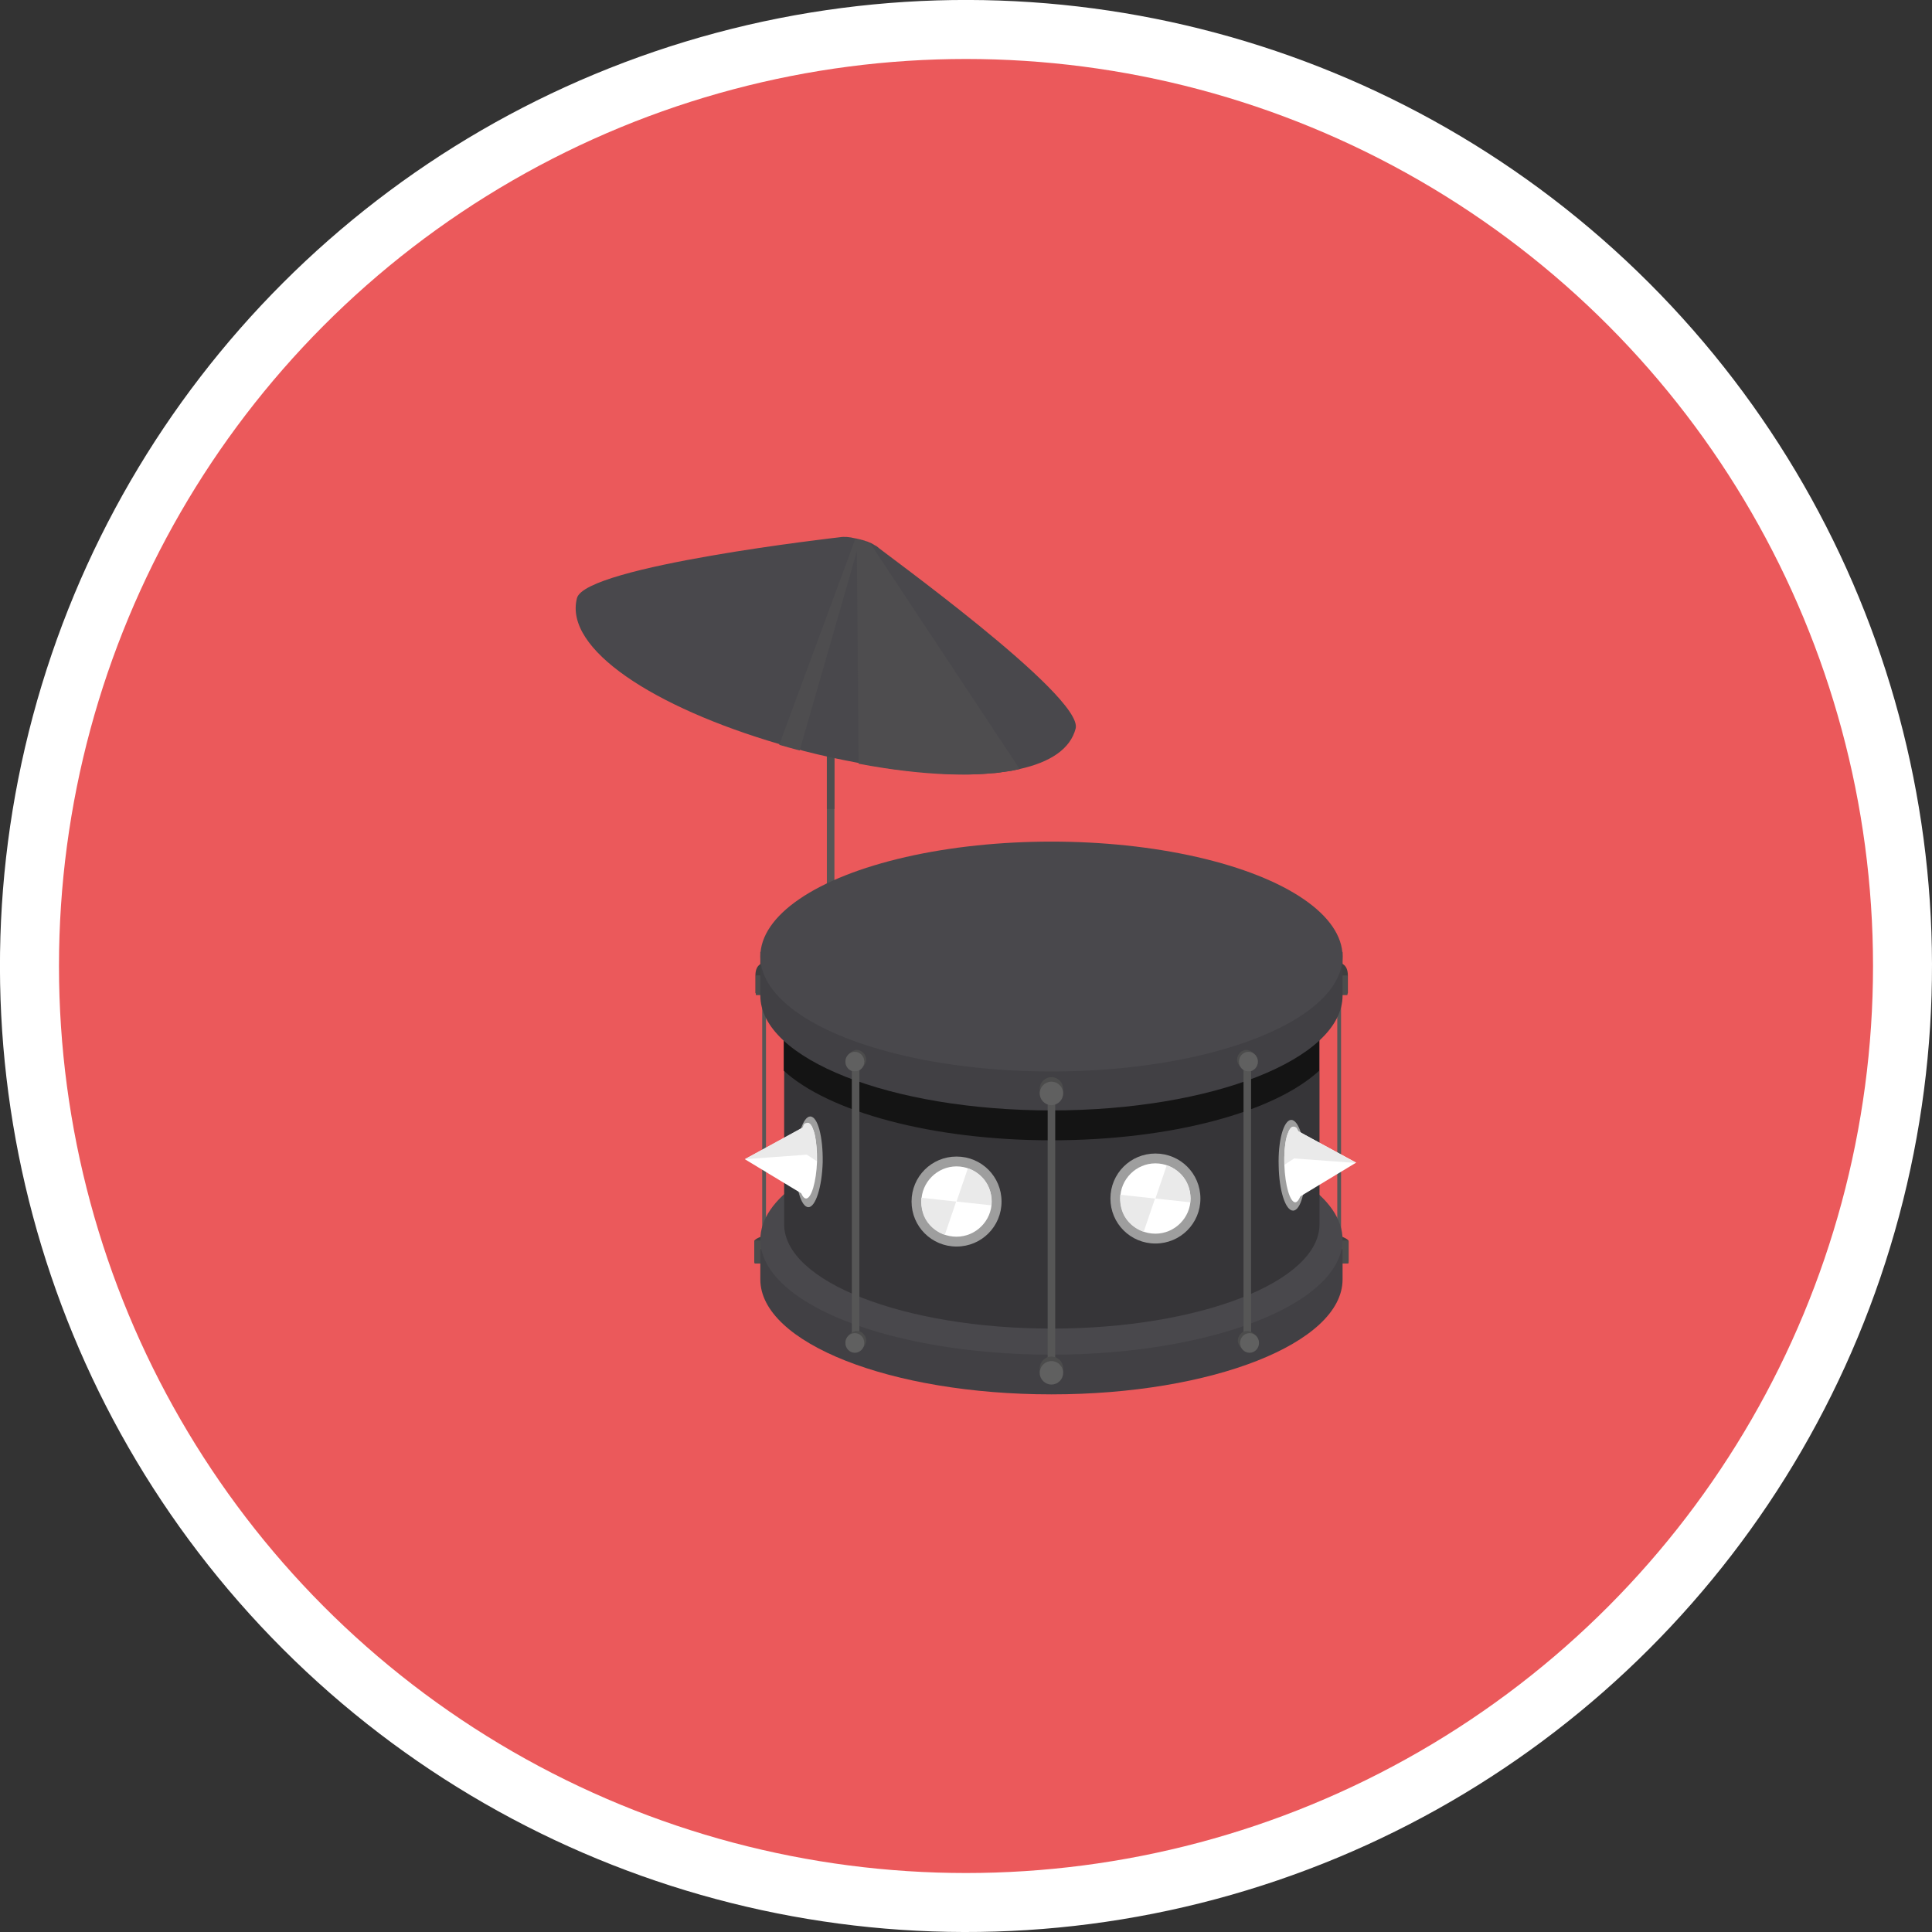 <svg xmlns="http://www.w3.org/2000/svg" id="Camada_1" x="0" y="0" version="1.1" viewBox="0 0 511 511" xml:space="preserve"><rect x="0" y="0" width="511" height="511" fill="#333333" stroke="none"/><style>.st0{fill:#fff}.st1{fill:#eb595b}.st27{fill:none;stroke:#565656;stroke-width:2;stroke-linecap:round;stroke-miterlimit:10}.st29{fill:#49484c}.st30{fill:#4e4d4f}.st31{fill:none;stroke:#565656;stroke-linecap:round;stroke-miterlimit:10}.st32{fill:#3f3f3f}.st33{fill:#4c4c4c}.st34{fill:#414044}.st37{fill:#606060}.st38{fill:#9e9e9e}.st39{fill:#eaeaea}</style><ellipse cx="255.5" cy="255.5" class="st0" rx="255.5" ry="255.5" transform="rotate(-45.001 255.494 255.505)"/><circle cx="255.5" cy="255.5" r="239.9" class="st1"/><path fill="#fbbc4b" d="M1465.7 3317.8h-182.8c-5.5 0-10-4.5-10-10V3125c0-5.5 4.5-10 10-10h182.8c5.5 0 10 4.5 10 10v182.8c0 5.5-4.5 10-10 10z"/><path fill="#5ec2d7" d="M1919.9 3317.8h-182.8c-5.5 0-10-4.5-10-10V3125c0-5.5 4.5-10 10-10h182.8c5.5 0 10 4.5 10 10v182.8c0 5.5-4.5 10-10 10z"/><path fill="#86bf5a" d="M2374 3317.8h-182.8c-5.5 0-10-4.5-10-10V3125c0-5.5 4.5-10 10-10H2374c5.5 0 10 4.5 10 10v182.8c0 5.5-4.4 10-10 10z"/><path d="M1011.5 3317.8H828.7c-5.5 0-10-4.5-10-10V3125c0-5.5 4.5-10 10-10h182.8c5.5 0 10 4.5 10 10v182.8c0 5.5-4.5 10-10 10z" class="st1"/><path fill="#fae040" d="M557.3 3317.8H374.5c-5.5 0-10-4.5-10-10V3125c0-5.5 4.5-10 10-10h182.8c5.5 0 10 4.5 10 10v182.8c0 5.5-4.5 10-10 10z"/><path fill="#878787" d="M364.5 3357.6v54.5H383c5.6 0 10-1.2 13.2-3.7 3.2-2.5 4.8-5.9 4.8-10.2 0-2.9-.7-5.2-2-7.1s-3.4-3.1-6.4-3.9v-.3c2.2-.5 4-1.7 5.4-3.6 1.4-1.9 2-4.1 2-6.8 0-4-1.6-7-4.7-8.9-1.4-.8-3.1-1.5-5-1.9h28.9l-15.1 46.4h14.1l2.4-8.9H436l2.3 8.9h14l-15.3-46.4h32.4c-1 .4-2 .9-2.9 1.4-3.5 2-6.1 4.9-8 8.6-1.8 3.7-2.8 8-2.8 12.9 0 7.8 1.9 13.8 5.7 18 3.8 4.1 9.3 6.2 16.4 6.2 5 0 9.5-.9 13.4-2.6v-10.8c-2 .8-4 1.5-5.9 2.1-2 .6-4 .9-6.1.9-6.9 0-10.4-4.6-10.4-13.7 0-4.4.9-7.8 2.6-10.3s4.1-3.7 7.1-3.7c2 0 3.9.3 5.6.8 1.7.6 3.5 1.3 5.2 2.1l3.9-10.1c-1.4-.7-2.9-1.3-4.4-1.7h11.6v46.4h12.9v-15.8l3.8-2.3 9.4 18.1h14.4l-14.7-26.1 14.3-20.3h18.1c-3 1.1-5.7 2.7-7.8 4.8-4.4 4.3-6.5 10.2-6.5 17.8 0 7.8 2 13.9 6 18.1s9.6 6.3 16.9 6.3c6.7 0 12.7-.9 18.3-2.9v-25.5H565v9.9h8.5v7.4c-1.6.4-3.3.6-5.2.6-3.5 0-6.1-1.2-8-3.5-1.8-2.3-2.8-5.7-2.8-10.1 0-4.5 1-8 3.1-10.4 2-2.4 4.9-3.6 8.7-3.6 4.1 0 7.8.8 11.2 2.5l4-10c-1.2-.5-2.5-1-3.9-1.4h14.5v46.4h12.8V3395h3.2l10 17.2h14.5l-13.8-20.6c5.4-3 8-7.2 8-12.7 0-6.9-3.6-11.3-10.7-13.1H651c-2.7 1-5.1 2.6-7 4.6-3.9 4.2-5.9 10.2-5.9 18.1 0 8 2 14 5.9 18.2 4 4.2 9.7 6.3 17.1 6.3 7.5 0 13.3-2.1 17.2-6.2 3.9-4.1 5.9-10.2 5.9-18.2s-1.9-14-5.8-18.2c-1.9-2-4.2-3.5-6.9-4.5h21v27.9c0 6.2 1.7 10.9 5.2 14.3s8.4 5 14.9 5c6.6 0 11.7-1.7 15.2-5.1 3.5-3.4 5.3-8.2 5.3-14.4V3366h10v46.4h11.3v-21.3c0-2.8-.2-6.8-.6-12h.3l17.3 33.4h16.8v-46.4h10.2v46.4h15.3c7.9 0 14-2.1 18.3-6.4 4.3-4.3 6.5-10.4 6.5-18.3 0-7.3-2.1-13-6.2-16.8-2.5-2.4-5.6-4-9.4-4.9h1662.6v-8.1l-2121-.4zm17.3 44.7h-4.5v-9.9h4.2c2 0 3.6.4 4.6 1.3 1.1.8 1.6 2.1 1.6 3.6.1 3.3-1.9 5-5.9 5zm-4.5-19.3v-8.5h3.6c4 0 6 1.3 6 4 0 1.5-.5 2.6-1.5 3.4-1 .8-2.4 1.1-4.3 1.1h-3.8zm45.9 9.8c2-7.4 3.2-12.4 3.8-14.9s1-4.3 1.1-5.4c.2 1.2.7 3.2 1.3 5.9s1.3 5 1.7 6.7l2 7.8-9.9-.1zm94-13.5c-2 2.8-3.3 4.8-3.9 6.1v-19.6h13.2l-9.3 13.5zm93.1 6h-2.4v-10.8h2.5c4.4 0 6.6 1.6 6.6 4.9 0 3.9-2.3 5.9-6.7 5.9zm58.2 13.5c-1.6 2.2-4 3.3-7.2 3.3-6.4 0-9.6-4.6-9.6-13.7 0-9.2 3.2-13.9 9.6-13.9 3.2 0 5.5 1.1 7.1 3.4 1.6 2.3 2.4 5.7 2.4 10.5 0 4.7-.8 8.2-2.3 10.4zm51.8-6.3c0 3.4-.6 5.9-1.8 7.4s-3.1 2.3-5.7 2.3c-2.4 0-4.3-.8-5.5-2.3s-1.9-3.9-1.9-7.3v-26.9h14.9v26.8zm56.9 5.2h-.2l-16.7-32h16.5v20.5c-.1 2.9.1 6.7.4 11.5zm45.3.6c-1.8 2.3-4.7 3.4-8.5 3.4h-2.8v-26.5h3.7c3.5 0 6.1 1 7.8 3.1 1.7 2.1 2.6 5.3 2.6 9.7-.1 4.6-1 8-2.8 10.3z"/><path fill="#d6566e" d="M758 3759.2H575.2c-5.5 0-10-4.5-10-10v-182.8c0-5.5 4.5-10 10-10H758c5.5 0 10 4.5 10 10v182.8c0 5.6-4.5 10-10 10z"/><path fill="#ed6979" d="M656.6 3759.2H473.8c-5.5 0-10-4.5-10-10v-182.8c0-5.5 4.5-10 10-10h182.8c5.5 0 10 4.5 10 10v182.8c0 5.6-4.4 10-10 10z"/><path fill="#ff7182" d="M555.2 3759.2H372.4c-5.5 0-10-4.5-10-10v-182.8c0-5.5 4.5-10 10-10h182.8c5.5 0 10 4.5 10 10v182.8c0 5.6-4.4 10-10 10z"/><path fill="#e59623" d="M1365 3759.2h-182.8c-5.5 0-10-4.5-10-10v-182.8c0-5.5 4.5-10 10-10H1365c5.5 0 10 4.5 10 10v182.8c0 5.6-4.5 10-10 10z"/><path fill="#f2a12c" d="M1263.6 3759.2h-182.8c-5.5 0-10-4.5-10-10v-182.8c0-5.5 4.5-10 10-10h182.8c5.5 0 10 4.5 10 10v182.8c0 5.6-4.5 10-10 10z"/><path fill="#ffb031" d="M1162.2 3759.2H979.4c-5.5 0-10-4.5-10-10v-182.8c0-5.5 4.5-10 10-10h182.8c5.5 0 10 4.5 10 10v182.8c0 5.6-4.5 10-10 10z"/><path fill="#a8a8a8" d="M859.4 4074.5H676.6c-5.5 0-10-4.5-10-10v-182.8c0-5.5 4.5-10 10-10h182.8c5.5 0 10 4.5 10 10v182.8c0 5.5-4.5 10-10 10z"/><path fill="#b7b7b7" d="M758 4074.5H575.2c-5.5 0-10-4.5-10-10v-182.8c0-5.5 4.5-10 10-10H758c5.5 0 10 4.5 10 10v182.8c0 5.5-4.5 10-10 10z"/><path fill="#bfbfbf" d="M656.6 4074.5H473.8c-5.5 0-10-4.5-10-10v-182.8c0-5.5 4.5-10 10-10h182.8c5.5 0 10 4.5 10 10v182.8c0 5.5-4.4 10-10 10z"/><path fill="#c9c9c9" d="M555.2 4074.5H372.4c-5.5 0-10-4.5-10-10v-182.8c0-5.5 4.5-10 10-10h182.8c5.5 0 10 4.5 10 10v182.8c0 5.5-4.4 10-10 10z"/><path fill="#d6d6d6" d="M1466.4 4074.5h-182.8c-5.5 0-10-4.5-10-10v-182.8c0-5.5 4.5-10 10-10h182.8c5.5 0 10 4.5 10 10v182.8c0 5.5-4.5 10-10 10z"/><path fill="#e2e2e2" d="M1365 4074.5h-182.8c-5.5 0-10-4.5-10-10v-182.8c0-5.5 4.5-10 10-10H1365c5.5 0 10 4.5 10 10v182.8c0 5.5-4.5 10-10 10z"/><path fill="#efefef" d="M1263.6 4074.5h-182.8c-5.5 0-10-4.5-10-10v-182.8c0-5.5 4.5-10 10-10h182.8c5.5 0 10 4.5 10 10v182.8c0 5.5-4.5 10-10 10z"/><path d="M1162.2 4074.5H979.4c-5.5 0-10-4.5-10-10v-182.8c0-5.5 4.5-10 10-10h182.8c5.5 0 10 4.5 10 10v182.8c0 5.5-4.5 10-10 10z" class="st0"/><path fill="#5ebcb5" d="M1870.6 3759.2h-182.8c-5.5 0-10-4.5-10-10v-182.8c0-5.5 4.5-10 10-10h182.8c5.5 0 10 4.5 10 10v182.8c0 5.6-4.5 10-10 10z"/><path fill="#6de2de" d="M1769.2 3759.2h-182.8c-5.5 0-10-4.5-10-10v-182.8c0-5.5 4.5-10 10-10h182.8c5.5 0 10 4.5 10 10v182.8c0 5.6-4.5 10-10 10z"/><path fill="#57dd50" d="M1870.6 4074.5h-182.8c-5.5 0-10-4.5-10-10v-182.8c0-5.5 4.5-10 10-10h182.8c5.5 0 10 4.5 10 10v182.8c0 5.5-4.5 10-10 10z"/><path fill="#68f964" d="M1769.2 4074.5h-182.8c-5.5 0-10-4.5-10-10v-182.8c0-5.5 4.5-10 10-10h182.8c5.5 0 10 4.5 10 10v182.8c0 5.5-4.5 10-10 10z"/><path fill="#3d3d3d" d="M2477.5 3759.2h-182.8c-5.5 0-10-4.5-10-10v-182.8c0-5.5 4.5-10 10-10h182.8c5.5 0 10 4.5 10 10v182.8c0 5.6-4.4 10-10 10z"/><path fill="#515151" d="M2376.1 3759.2h-182.8c-5.5 0-10-4.5-10-10v-182.8c0-5.5 4.5-10 10-10h182.8c5.5 0 10 4.5 10 10v182.8c0 5.6-4.4 10-10 10z"/><path fill="#5e5e5e" d="M2274.7 3759.2H2092c-5.5 0-10-4.5-10-10v-182.8c0-5.5 4.5-10 10-10h182.8c5.5 0 10 4.5 10 10v182.8c-.1 5.6-4.5 10-10.1 10z"/><path d="M219.7 194.7v85.2" class="st27"/><path fill="none" stroke="#4e4e4f" stroke-linecap="square" stroke-miterlimit="10" stroke-width="2" d="M219.7 194.7V213"/><path d="M284.5 192.7c-1.4 5.4-6.7 8.9-14.8 10.7-.7.2-1.5.3-2.3.5-.7.1-1.5.2-2.3.3-.2 0-.4.1-.5.1-.7.1-1.4.2-2.2.2-.8.1-1.6.1-2.5.2-2 .1-4 .2-6.2.1-.9 0-1.8 0-2.8-.1-1.1 0-2.2-.1-3.3-.2-1.3-.1-2.5-.2-3.8-.3h-.1l-3.3-.3c-1.1-.1-2.2-.3-3.3-.4-1.5-.2-3-.4-4.6-.7-.9-.1-1.8-.3-2.7-.5-.9-.2-1.8-.3-2.7-.5-4.8-.9-9.6-1.9-14.6-3.2-.3-.1-.7-.2-1-.3-1.8-.5-3.7-1-5.4-1.5-33.1-9.7-57-25.1-53.5-38.6 2.2-8.5 69.5-16.1 69.5-16.1 1.1-.2 2.6-.1 4.1.3.2 0 .3 0 .5.1.2 0 .3.1.5.1l.4.1c.1 0 .2.1.4.1.2.1.4.1.7.2.2.1.4.2.6.2.4.2.8.3 1.2.5.5.3 1 .6 1.4.8-.1.3 54.8 39.6 52.6 48.2z" class="st29"/><path d="M269.7 203.4c-10.5 2.4-25.6 1.8-42.6-1.4l-.5-59.4c.2 0 .3.1.5.1 1.2.3 2.3.7 3.2 1.2l39.4 59.5z" class="st30"/><path d="M227.5 142.8l-.8 2.8-15.2 52.9c-1.8-.5-3.7-1-5.4-1.5l20.1-54.4c.2 0 .3.1.5.1s.3.1.5.1h.3z" class="st30"/><path d="M202.1 332.3v-73.1" class="st31"/><path d="M199.9 334h1.8c.2 0 .4-.2.4-.4v-6.8s-2.6.8-2.6 1.5v5.3c.1.2.2.4.4.4z" class="st32"/><path d="M199.7 334.2h2.2c.1 0 .2-.1.2-.2v-5.7c0-.1-.1-.2-.2-.2h-2.2c-.1 0-.2.1-.2.2v5.7c.1.1.1.2.2.2z" class="st33"/><path d="M200.2 263h1.6c.2 0 .3-.1.3-.3v-8s-2.3 0-2.3 3.3v4.6c.1.2.2.4.4.4z" class="st32"/><path d="M200 263.2h1.9c.1 0 .1-.1.1-.1v-5c0-.1-.1-.1-.1-.1H200c-.1 0-.1.1-.1.1v5s0 .1.1.1z" class="st33"/><path d="M354.2 332.3v-73.1" class="st31"/><path d="M356.3 334h-1.8c-.2 0-.4-.2-.4-.4v-6.8s2.6.8 2.6 1.5v5.3c0 .2-.2.4-.4.4z" class="st32"/><path d="M356.5 334.2h-2.2c-.1 0-.2-.1-.2-.2v-5.7c0-.1.1-.2.2-.2h2.2c.1 0 .2.1.2.2v5.7c0 .1-.1.2-.2.2z" class="st33"/><path d="M356.1 263h-1.6c-.2 0-.3-.1-.3-.3v-8s2.3 0 2.3 3.3v4.6c-.1.2-.2.4-.4.4z" class="st32"/><path d="M356.3 263.2h-1.9c-.1 0-.1-.1-.1-.1v-5c0-.1.1-.1.1-.1h1.9c.1 0 .1.1.1.1v5l-.1.1z" class="st33"/><path d="M201.1 338.4v-8h154v8c0 16.8-34.5 30.4-77 30.4s-77-13.6-77-30.4z" class="st34"/><ellipse cx="278.1" cy="327.9" class="st29" rx="77" ry="30.4"/><path fill="#363538" d="M349 323.8c0 15.2-31.7 27.6-70.8 27.6s-70.8-12.4-70.8-27.6v-60.6H349v60.6z"/><path fill="#141414" d="M348.9 263.2v20c-11.8 10.9-39 18.4-70.8 18.4-31.8 0-59-7.6-70.8-18.4v-20h141.6z"/><path d="M201.1 263.3v-11.5h154v11.5c0 16.8-34.5 30.4-77 30.4s-77-13.6-77-30.4z" class="st34"/><ellipse cx="278.1" cy="253" class="st29" rx="77" ry="30.4"/><path d="M278.1 362.5v-73.9m51.8 65.9v-73.9m-103.6 73.9v-73.9" class="st27"/><path d="M281.2 288v1.2H275V288c0-1.7 1.4-3.1 3.1-3.1s3.1 1.4 3.1 3.1z" class="st33"/><circle cx="278.1" cy="289.2" r="3.1" class="st37"/><path d="M281.2 361.9v1.2H275v-1.2c0-1.7 1.4-3.1 3.1-3.1s3.1 1.4 3.1 3.1z" class="st33"/><circle cx="278.1" cy="363.1" r="3.1" class="st37"/><path d="M229.1 280.3c0 1.4-1.7 3.1-3 3.1s-2.5-1.3-2.5-2.7 1.7-3 3-3 2.5 1.2 2.5 2.6z" class="st33"/><ellipse cx="226.1" cy="280.8" class="st37" rx="2.5" ry="2.6"/><path d="M229.1 354.6c0 1.4-1.7 3.1-3 3.1s-2.5-1.3-2.5-2.7 1.7-3 3-3 2.5 1.2 2.5 2.6z" class="st33"/><ellipse cx="226.1" cy="355.2" class="st37" rx="2.5" ry="2.6"/><path d="M327.4 354.6c0 1.4 1.7 3.1 3 3.1s2.5-1.3 2.5-2.7-1.7-3-3-3-2.5 1.2-2.5 2.6z" class="st33"/><ellipse cx="330.5" cy="355.2" class="st37" rx="2.5" ry="2.6"/><path d="M327.2 280.3c0 1.4 1.7 3.1 3 3.1s2.5-1.3 2.5-2.7-1.7-3-3-3c-1.4 0-2.5 1.2-2.5 2.6z" class="st33"/><ellipse cx="330.2" cy="280.8" class="st37" rx="2.5" ry="2.6"/><path d="M342 320.2c-2 0-3.7-5.3-3.8-11.9-.2-6.6 1.3-12 3.3-12.1 2 0 3.7 5.3 3.8 11.9.2 6.7-1.3 12.1-3.3 12.1z" class="st38"/><path d="M342.3 307.9l-.2-9.4 8.3 4.5 8.3 4.5-8.1 4.9-8.1 4.9-.2-9.4z" class="st0"/><path d="M342.6 318c-1.4 0-2.7-4.4-2.9-9.9s.9-10 2.4-10.1c1.4 0 2.7 4.4 2.9 9.9.1 5.5-1 10-2.4 10.1z" class="st0"/><path d="M358.7 307.6l-16.4-1.2-2.6 1.7s-.2-6.1 1-8.5c0 0 .5-1.8 1.6-1.6.7.2.7.3 1.1 1.2l15.3 8.4z" class="st39"/><path d="M210.5 307.2c.2-6.6 1.9-11.9 3.8-11.9 2 0 3.4 5.4 3.3 12.1-.2 6.6-1.9 11.9-3.8 11.9-2-.1-3.5-5.5-3.3-12.1z" class="st38"/><path d="M213.2 316.4l-8.1-4.9-8.1-4.9 8.3-4.5 8.3-4.5-.2 9.4-.2 9.4z" class="st0"/><path d="M213.2 317c-1.4 0-2.5-4.5-2.4-10s1.4-10 2.9-9.9c1.4 0 2.5 4.5 2.4 10.1-.2 5.4-1.5 9.8-2.9 9.8z" class="st0"/><path d="M212.3 298.2c.3-.9.4-1.1 1.1-1.2 1.1-.3 1.6 1.6 1.6 1.6 1.2 2.4 1 8.5 1 8.5l-2.6-1.7-16.4 1.2 15.3-8.4z" class="st39"/><path d="M253 329.7c6.6 0 11.9-5.3 11.9-11.9 0-6.6-5.3-11.9-11.9-11.9-6.6 0-11.9 5.3-11.9 11.9 0 6.6 5.3 11.9 11.9 11.9z" class="st38"/><path d="M253 327.1c5.1 0 9.3-4.2 9.3-9.3s-4.2-9.3-9.3-9.3c-5.1 0-9.3 4.2-9.3 9.3 0 5.2 4.1 9.3 9.3 9.3z" class="st0"/><path d="M243.7 316.8l9.2 1-3 8.8c.1 0-6.8-1.8-6.2-9.8zm18.5 2l-9.2-1 3-8.8c-.1 0 6.8 1.8 6.2 9.8z" class="st39"/><path d="M305.6 328.9c6.6 0 11.9-5.3 11.9-11.9s-5.3-11.9-11.9-11.9c-6.6 0-11.9 5.3-11.9 11.9 0 6.6 5.3 11.9 11.9 11.9z" class="st38"/><path d="M305.6 326.3c5.1 0 9.3-4.2 9.3-9.3s-4.2-9.3-9.3-9.3c-5.1 0-9.3 4.2-9.3 9.3 0 5.1 4.1 9.3 9.3 9.3z" class="st0"/><path d="M296.3 316l9.2 1-3 8.8c.1 0-6.8-1.8-6.2-9.8zm18.5 2l-9.2-1 3-8.8c-.1 0 6.8 1.8 6.2 9.8z" class="st39"/></svg>